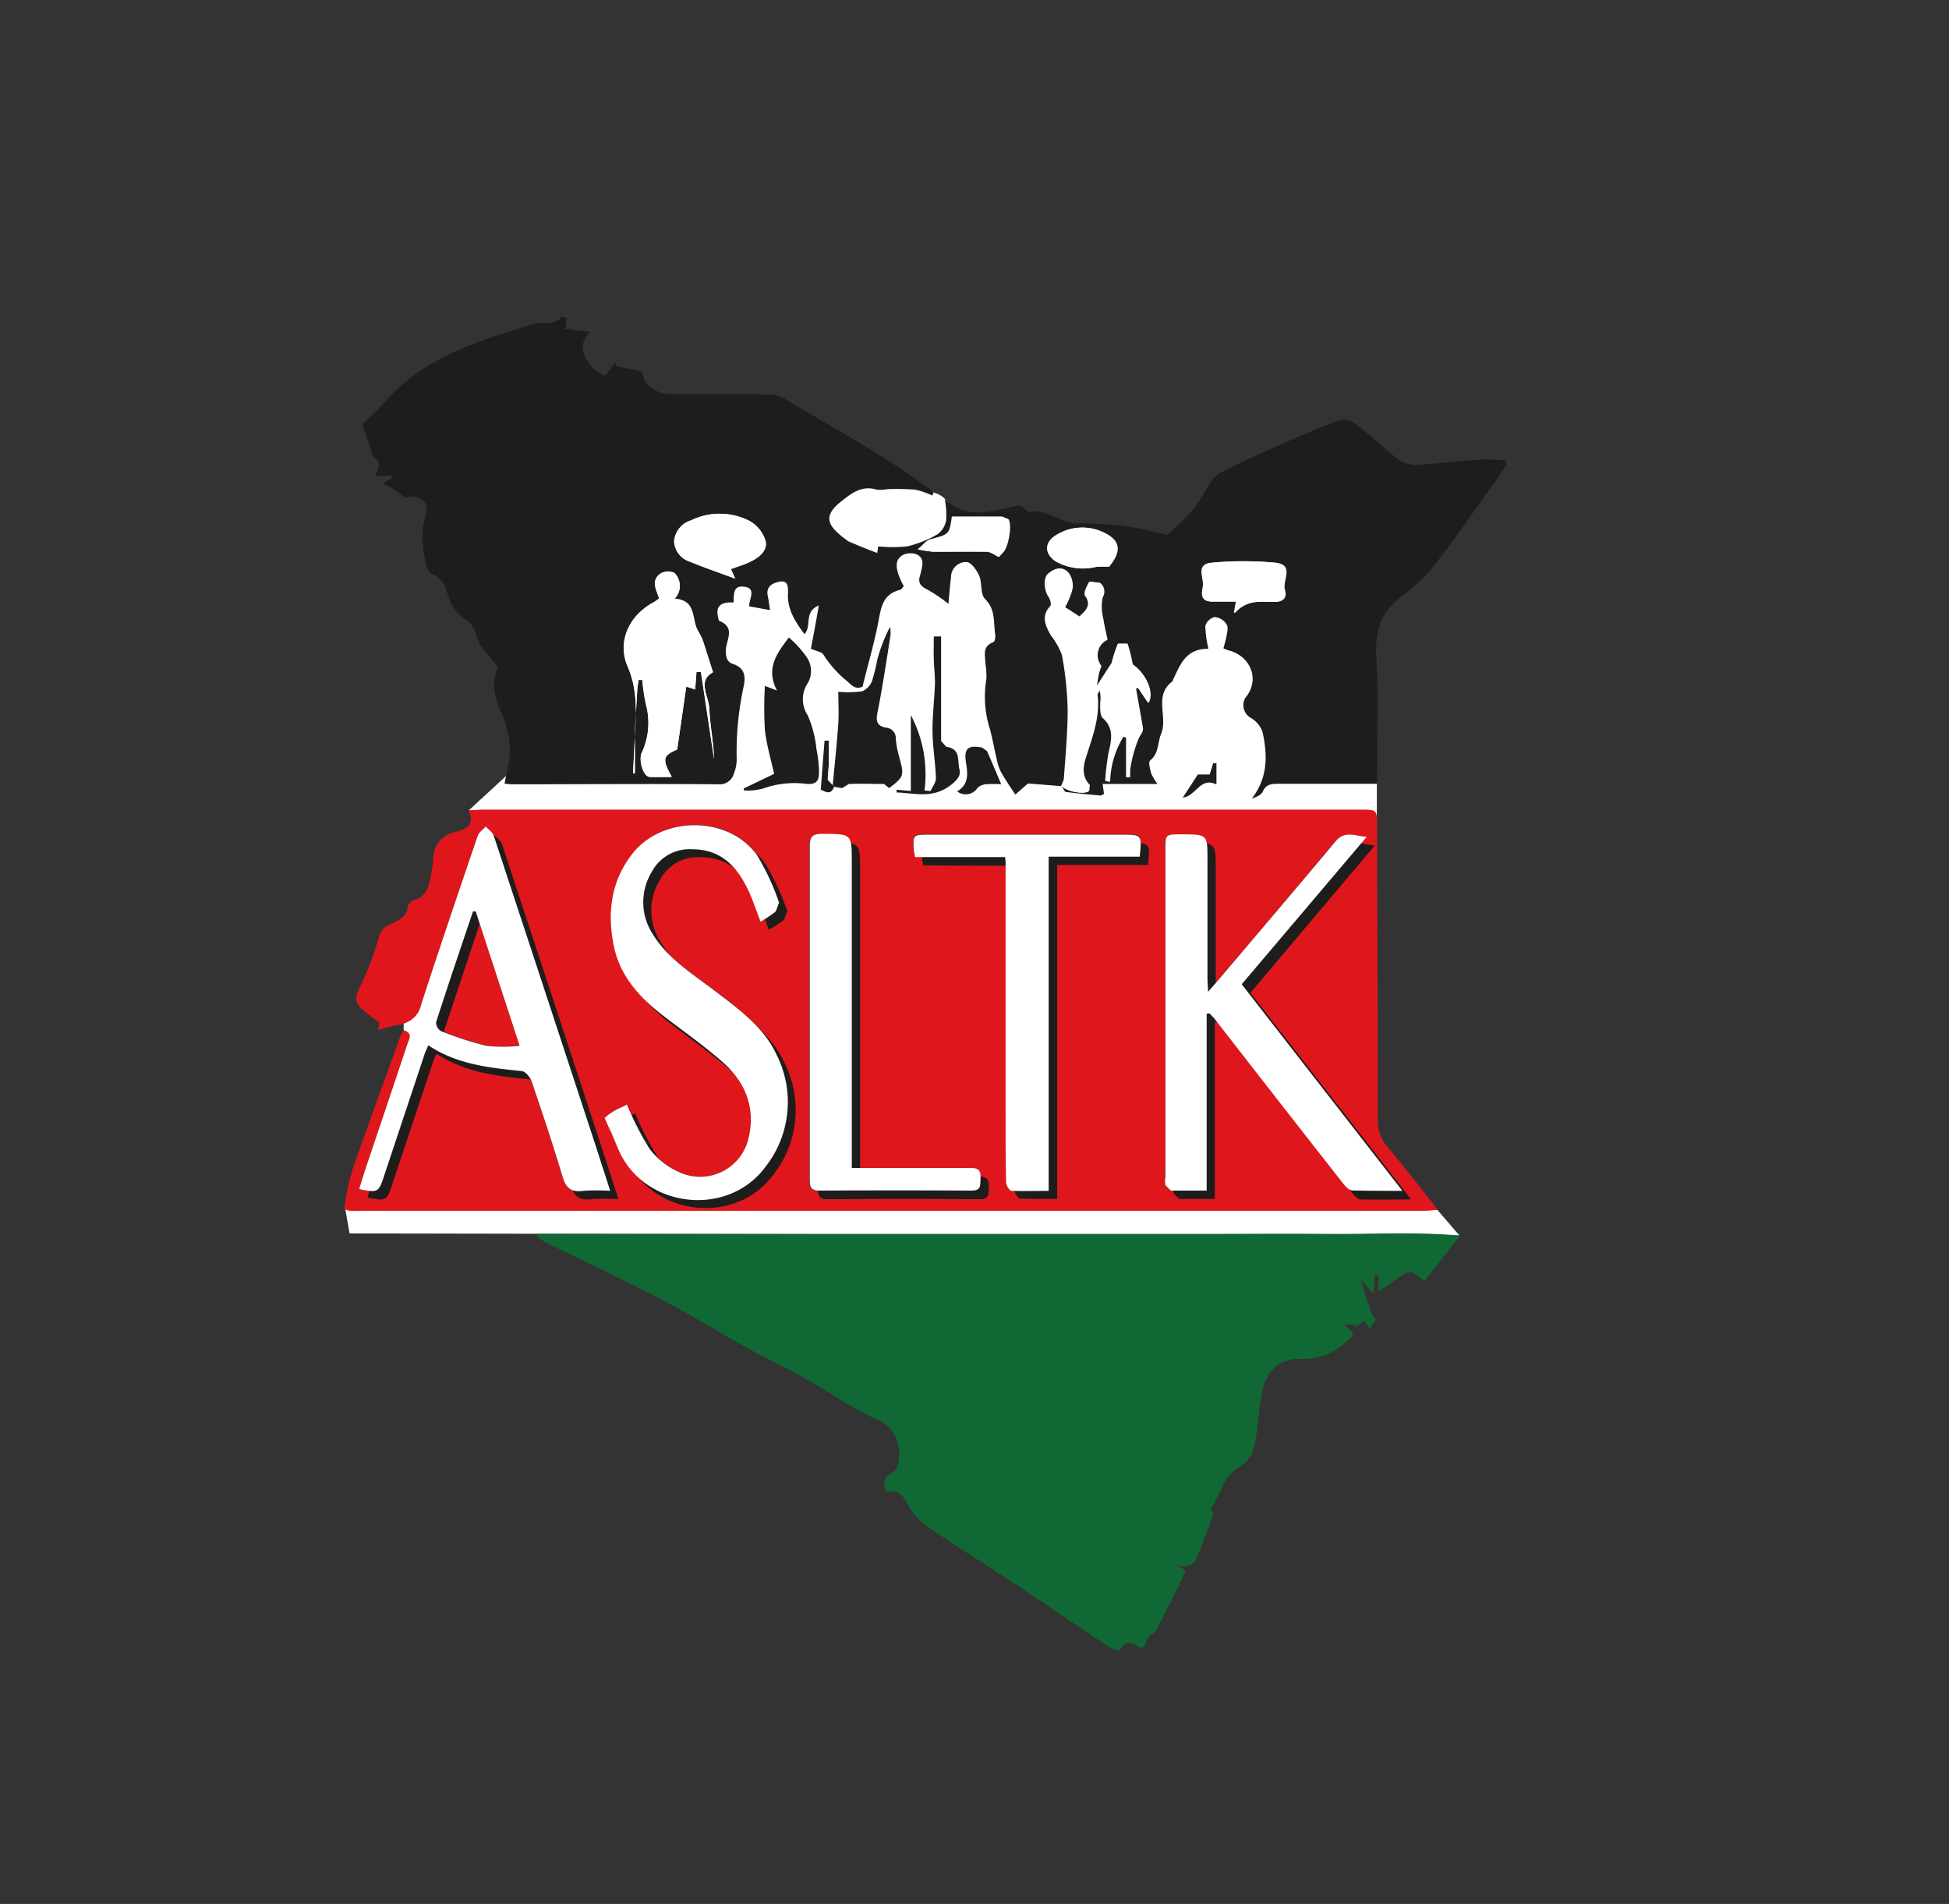 <svg id="Layer_1" data-name="Layer 1" xmlns="http://www.w3.org/2000/svg" viewBox="0 0 245.33 239.63"><rect x="0" y="0" width="245.33" height="239.63" fill="#333333" stroke="none"/><defs><style>.cls-1{fill:#fff;}.cls-2{fill:#df171c;}.cls-3{fill:#1d1d1b;}.cls-4{fill:#106834;}.cls-5{fill:#e0171b;}</style></defs><path class="cls-1" d="M59,102l5.65-5.21s4.64-9.54,4.64-10.9-3-21.21-3-21.21S73.89,58.15,76,58.3s35.7,1.51,35.7,1.51a8.21,8.21,0,0,1,5.51,2c.3.26.75.23,1.34.65s1.22,1.31,1.48,1.39a9.86,9.86,0,0,0,2.83.83,6.16,6.16,0,0,0,2.45-.37s3.36.76,3.84.76a36.26,36.26,0,0,1,4,.45,12,12,0,0,0,2.17.44c.84.07,1.69-.05,2,.17a12.27,12.27,0,0,0,4.33,1.66c1.12,0,4,1.52,5.28,1.37s5.76-1.52,7.2-1.52,12.65-1.36,12.65-1.36l3,9.39s3.49,22.16,3.52,22.56,0,5.15,0,5.15Z"/><polygon class="cls-1" points="183.7 155.49 44 155.24 43.41 151.86 180.94 152.29 183.7 155.49"/><path class="cls-2" d="M50.82,129.67c1.2.38.66,1.14.47,1.73-1.75,5.25-3.53,10.49-5.29,15.74-.28.83-.52,1.67-.79,2.52,2.33.48,2.45.42,3.08-1.49l5.19-15.59c.1-.3.25-.58.44-1,3.56,2.38,7.61,2.82,11.69,3.23.49,0,1.14.79,1.33,1.33,1.35,4,2.66,7.91,3.85,11.91.41,1.39,1,2.07,2.63,1.84a25.2,25.2,0,0,1,3.39,0c-.88-2.73-1.69-5.26-2.52-7.78q-6.06-18.48-12.15-36.94c-.15-.44-.67-.76-1-1.14-.34.39-.85.72-1,1.16-2.4,7.06-4.8,14.12-7.1,21.2a3.14,3.14,0,0,1-2.67,2.55c-.86.13-1.69.41-2.77.68.14-.55.23-.91.22-.91a19.6,19.6,0,0,1-2.46-1.88c-.79-.83-.56-1.67,0-2.71a39.06,39.06,0,0,0,2.29-6,2.23,2.23,0,0,1,1.28-1.69c1.14-.5,2.39-1,2.43-2.53l.57-.57c1.7-.35,2-1.68,2.29-3a16.55,16.55,0,0,0,.31-2.36,3.41,3.41,0,0,1,2.76-3.25c1.52-.36,2.49-.94,1.71-2.73.76,0,1.29-.09,1.81-.09H171.19c2.14,0,2.14,0,2.14,2q.07,18.53.11,37.05a4.86,4.86,0,0,0,1.16,3.34c1.85,2.19,3.6,4.45,5.38,6.68.29.36.55.73,1,1.3-.71.06-1.18.12-1.64.12H45.37c-.81,0-1.61.07-1.88-.18s0-.88.11-1.74a24.44,24.44,0,0,1,1-3.93c1.9-5.4,3.87-10.78,5.81-16.16Zm101.06-2.08.36-.13c.3.34.61.68.89,1q8,10.19,15.91,20.38c.3.38.77.89,1.18.91,2,.1,4,.05,6.31.05L156.3,123.89,172,105.33c-1.44-.11-2.76-.83-3.88.52-4.71,5.64-9.48,11.23-14.23,16.84-.53.63-1.07,1.25-1.85,2.14,0-.79-.07-1.19-.07-1.59,0-5,0-10.08,0-15.12,0-3.11,0-3.11-3.38-3.1-1.92,0-1.92,0-1.92,1.84q0,20.6,0,41.17a3.41,3.41,0,0,0,0,1.11l.68.68c1.46.07,2.93,0,4.5,0ZM78.91,139a9.72,9.72,0,0,1-1,.49c-1.35.53-1.74,1.36-1.11,2.65s.93,2.36,1.55,3.47c3.67,6.57,13.47,7.34,18,1.26a13.23,13.23,0,0,0,1.46-14.09c-1.58-3.47-4.66-5.71-7.67-8s-6.12-4.15-8-7.34a7.34,7.34,0,0,1-.05-7.75,5.37,5.37,0,0,1,5.06-2.83c3.66,0,5.61,2.17,7,5,.63,1.29,1.06,2.67,1.62,4.11a14.35,14.35,0,0,0,1.93-1.28l.4-1.11a29.77,29.77,0,0,0-2.79-6c-3.59-5-11.91-5-15.69-.12-2.76,3.54-3.16,7.58-2.28,11.75.78,3.66,3.23,6.33,6.2,8.62,2.48,1.92,5.07,3.72,7.41,5.78,2.89,2.54,4.2,5.72,3.33,9.5a6.25,6.25,0,0,1-8.57,4.48,9.32,9.32,0,0,1-3.88-3,35.44,35.44,0,0,1-2.88-5.6m36.27-31.15h11.37c0,.39.07.62.07.84v30.66c0,3.13,0,6.25.06,9.38,0,.37.42,1,.69,1.05,1.5.11,3,0,4.67,0v-42h11.41c.3-2.78.3-2.78-2.31-2.78H117c-2.12,0-2.12,0-2,2,0,.22.08.44.15.82m-8,39.17V108.5c0-3.51,0-3.47-3.7-3.51-1.22,0-1.6.33-1.59,1.5,0,8.12,0,16.24,0,24.36,0,5.88,0,11.76,0,17.64,0,.83,0,1.41,1.22,1.4q9.54-.07,19.09,0c1.24,0,1.16-.64,1.18-1.42s0-1.44-1.19-1.43c-4,0-8.09,0-12.13,0h-2.9"/><path class="cls-3" d="M133.58,98.94l-4.19-.33L127.81,100c-.68-1-1.2-1.79-1.66-2.57a5.32,5.32,0,0,1-.58-1.4c-.34-1.39-.58-2.81-.94-4.19a13.44,13.44,0,0,1-.47-6.39,9.31,9.31,0,0,0-.13-2c0-1-.44-2.06,1-2.63.2-.08.3-.68.24-1-.24-1.51.08-3.09-1.28-4.44-.62-.62-.34-2-.73-2.91-.3-.69-1-1.68-1.55-1.73a1.89,1.89,0,0,0-2,1.89c-.15,1.23-.24,2.45-.33,3.37a18.6,18.6,0,0,0-2.69-1.82c-.89-.43-1.16-.91-.87-1.76l.07-.27c.18-.86.58-1.84-.49-2.37a2.24,2.24,0,0,0-1.76.07c-1,.59-.84,1.59-.53,2.51a12.78,12.78,0,0,0,.65,1.42l-.36.43c-2.26.51-2.49,2.19-2.83,4-.52,2.74-1.32,5.43-2,8.22-.78.33-1.22,0-1.87-.64a13.87,13.87,0,0,1-3.05-3.39c-.18-.35-.9-.45-1.58-.75.33-1.69.66-3.46,1-5.45-1.94.8-.84,2.58-1.81,3.61-1.18-1.58-2.18-3.14-2.07-5.14,0-.69.08-1.64-1-1.47-.88.14-1.81.59-1.55,1.8.11.52.18,1.06.29,1.79l-2.63-.48c0-1,1-2.33-.75-2.48-1.34-.12-1.15,1.1-1.21,2-1.68-.09-2.28.5-1.94,1.91l.1.39c2.13.82.93,2.41.86,3.65,0,.89.1,1.53.94,1.8,1.57.53,1.54,1.74,1.3,2.85a39.06,39.06,0,0,0-.87,9.15,4.73,4.73,0,0,1-.35,1.77,1.85,1.85,0,0,1-2,1.36c-8.53-.07-17.07,0-25.6,0-.39,0-.77,0-1.27-.08.11-.56.2-1,.31-1.53a10.39,10.39,0,0,0-.35-6.44c-.79-2-1.9-4.11-.85-6.49.17-.4-.87-1.29-1.35-1.94a9.41,9.41,0,0,1-.79-1c-.56-1.07-.77-2.68-1.66-3.15-1.76-.93-2.15-2.39-2.68-3.88a3,3,0,0,0-1.8-2c-.34-.13-.51-.67-.73-1l0-.42a11.08,11.08,0,0,1,.06-6.3C54,63,52.36,62.05,51,62.7a13.92,13.92,0,0,0-1.33-1.08,11.31,11.31,0,0,0-1.51-.72l1.2-.77-.06-.26H47.25c.35-.88.9-1.78-.35-2.41l-.13-.64c-.33-1-.67-2-1.16-3.44a38.78,38.78,0,0,0,2.83-2.77c4.88-5.67,11.88-7.73,18.82-9.87,1.09-.34,2.51.39,3.39-.88l.62.15a10.06,10.06,0,0,1-.1,1.38l3.13.38c-1.71,1.73-.78,3.11.18,4.4a6.76,6.76,0,0,0,1.69,1.17l1.25-1.75.14.49,3.21.68c.2.48.3,1.29.77,1.7a4.19,4.19,0,0,0,2.36,1.12c4.24.11,8.49,0,12.73.07a4,4,0,0,1,2,.45c6.26,3.78,12.76,7.23,18.6,11.62l.28.29-.16.36a9.71,9.71,0,0,0-2.14-.74,29.84,29.84,0,0,0-3.54-.06,4.89,4.89,0,0,1-1.31.06c-1.87-.58-3.16.42-4.61,1.59-2.27,1.85-1.35,3,.23,4.31l.8.6c1.18.5,2.37,1,3.65,1.47l.11-.83a18.35,18.35,0,0,0,3.64,0A13.94,13.94,0,0,0,118,67.25a2.76,2.76,0,0,0,1.1-1.79,10.68,10.68,0,0,0-.18-2.66c2.67,2.61,5.61,1.57,8.47,1,.65-.12,1.22-.38,1.65.34l.48.28c2.32-.42,4,1.51,6.3,1.46a42.6,42.6,0,0,1,6.48.45c1.61.21,3.18.69,4.64,1a40.63,40.63,0,0,0,3.17-3.14c1-1.16,1.59-2.54,2.46-3.76A3.93,3.93,0,0,1,154,59.3c2.27-1.11,4.56-2.19,6.87-3.21,2.54-1.12,5.08-2.23,7.68-3.18a2.63,2.63,0,0,1,2.09.43c1.84,1.41,3.48,3,5.32,4.45a4,4,0,0,0,2.37.72c2.41-.11,4.8-.45,7.2-.62,1.3-.09,2.6,0,3.9,0l.25.55c-.62.91-1.22,1.83-1.87,2.72-2.35,3.27-4.62,6.59-7.1,9.78A21.2,21.2,0,0,1,176.49,75c-2.66,2-3.43,4.38-3.25,7.53.28,4.79.09,9.61.09,14.42v1.7h-5.85c-2.22,0-4.44,0-6.66,0-.87,0-1.48.1-1.88,1-.2.43-.84.67-1.38.87,2.05-2.62,2-5.49,1.36-8.4a3.35,3.35,0,0,0-1.46-1.76,1.83,1.83,0,0,1-.69-2.55c1.89-2.24.68-5.34-2.3-6L154,81.6c.11-.44.28-.94.37-1.45s.29-1.21,0-1.61a2,2,0,0,0-1.47-.88,1.65,1.65,0,0,0-1.18,1.11,13,13,0,0,0,.38,2.82l-.07.07c-2.83,0-3.49,2.07-4.4,3.94l0,.12c-2.49,1.81-.58,4.5-1.47,6.63-.47,1.11-.25,2.44-1.38,3.36-.27.22,0,1.09.12,1.63a6.34,6.34,0,0,0,.81,1.33h-6.92c.07.48.12.85.18,1.24l-.39.22c-1.5-.14-3-.26-4.5-.47l-.47-.75c.56.72,3,1.17,3.48.61l0-.72c-1.15-1.21-.77-2.57-.36-3.85.8-2.46,1.68-4.9,1.33-7.55l.33-.57a3.75,3.75,0,0,1,.1,1.54c0,.67-.08,1.59.32,2,1.5,1.37,1.06,2.86.71,4.45a33,33,0,0,0-.41,3.46l.54.12a11.28,11.28,0,0,1,1.7-5.7l.39.14v5h.43v-.91a15.51,15.51,0,0,1,1.11-4.06c.24-.45.59-.78.49-1.32-.28-1.62-.57-3.25-.86-4.87l.32-.12,1.27,1.9c.82-1.33-.37-3.76-2-4.83a18.61,18.61,0,0,0-.65-2.61h-1.15a18,18,0,0,0-.79,2.44c-.48.72-1.1,1.69-1.95,3,.13-.81.2-1.3.31-1.79l.29-.85a2.15,2.15,0,0,1,.77-3.3c-.21-1-.42-1.78-.52-2.57a6,6,0,0,1-.1-2.75,1.38,1.38,0,0,0-.34-1.84l-1.26-.15c-.32.55-.77,1.43-.53,1.78.84,1.19.1,1.82-.74,2.63l-1.86-1.19a9.31,9.31,0,0,0,.94-2.3,2.77,2.77,0,0,0-.47-2c-.76-.9-1.75-.62-2.57.11-.57.5-.46,2.08.07,2.83.23.32.43,1,.25,1.2-1.21,1.32-.59,2.52.1,3.74a8.79,8.79,0,0,1,1.37,2.44,42.05,42.05,0,0,1,.72,6.89c0,2.93-.28,5.85-.49,8.78ZM79.91,92.12c.1-1.75.2-3.5.31-5.25,0-.45.11-.89.17-1.34h.47a22.78,22.78,0,0,0,.45,3.09,8.89,8.89,0,0,1-.54,6.13c-.4.9.31,2.95,1.07,3s1.73,0,2.72,0c-1.24-2.22-1.12-2.68.69-3.46.38-2.63.76-5.26,1.14-7.92l1.12.36c.06-.81.11-1.51.16-2.2l.57,0,1.65,11c-.07-2.13-.51-4.24-.6-6.35-.07-1.63-1.56-3.52.46-4.6l-.67-2.1c-.23-.7-.42-1.41-.69-2.1-.21-.51-.56-1-.75-1.49-.52-1.45-.19-3.39-2.75-3.55a2.27,2.27,0,0,0,0-3.25,1.94,1.94,0,0,0-1.72.06c-1.3.88-.53,2.07-.18,3.15l-.64.45c-3.14,1.64-4.7,4.94-3.34,8.09,1.18,2.73,1.11,5.45.94,8.24-.09,1.74-.17,3.47-.26,5.2h.23ZM92,71.62c.9-.33,1.65-.55,2.35-.88,1.17-.54,2.28-1.43,2-2.65a4.34,4.34,0,0,0-2-2.51A8.2,8.2,0,0,0,87,65.49a3,3,0,0,0-2.12,2.65,2.84,2.84,0,0,0,2,2.56c1.88.77,3.8,1.43,5.68,2.12L92,71.62m63.36,5.5c1.55-1.71,3.35-1.37,5-1.37,1.21,0,1.53-.67,1.27-1.52-.36-1.16,1.24-3.15-1.16-3.41a43.09,43.09,0,0,0-7.95,0c-2.14.18-.92,2-1.12,3-.15.77-.39,1.9,1.16,1.89h3c-.09.48-.14.76-.25,1.4m-29.63-7,.51-.59c.67-.58,1.19-3.55.66-4.19l-.76-.31c-2.11,0-4.2,0-6.28,0-.3,2.23-.36,2.25-2.74,2.86-.47.12-.82.64-1.57,1.26a18.66,18.66,0,0,0,1.94.3c2.26,0,4.52,0,6.77,0,.45,0,.88.38,1.47.65m13.85,1.24c1.58-1.9,1.47-3.35-.66-4.3a6.13,6.13,0,0,0-6,.35c-1.46.91-1.41,2.34,0,3.28a6.91,6.91,0,0,0,5.1.68,11,11,0,0,1,1.55,0"/><path class="cls-4" d="M173.25,166l-.85,1.21-.65-1-1.14.81,0-.3h-1.48c1.61,1.22,1.44,1.23,0,2.44a7.77,7.77,0,0,1-5.51,1.86c-2.72,0-4.32,1.62-4.82,4.46-.38,2.2-.46,4.46-.94,6.64a4,4,0,0,1-1.69,2.42,5.3,5.3,0,0,0-2.42,2.84c-.35.84-.84,1.64-1.36,2.61l.33.56c-.64,1.85-1.34,3.68-2.08,5.5-.5,1.2-1.53,1.17-2.7,1l1.32.54c-.13.34-.23.67-.39,1-1.13,2.27-2.26,4.55-3.43,6.8l-.74.49a10.71,10.71,0,0,0-.74,1.45l-.6,0c-1-.81-1.72-.84-2.37.36a2.82,2.82,0,0,1-1.37-.39c-3.92-2.59-7.78-5.25-11.7-7.85-3.75-2.48-7.59-4.86-11.3-7.4a7.55,7.55,0,0,1-2.37-2.69c-.59-1.17-1.16-1.91-2.58-1.56a1.53,1.53,0,0,1,.5-2.39c1-.65,1-1.52,1-2.58a4.53,4.53,0,0,0-3.09-4.31c-3-1.39-5.78-3.37-8.7-5-2.36-1.33-4.84-2.49-7.22-3.8-3.69-2.05-7.28-4.28-11-6.23-4.75-2.47-9.61-4.73-14.42-7.09a3.29,3.29,0,0,1-1.29-1.1h83.17c5.53,0,11-.05,16.57,0s11-.3,16.61.22c-1.68,2.13-3.08,3.93-4.51,5.74-1.71-1.49-1.81-1.47-3.41-.29-.66.5-1.39.92-2.37,1.56V160.5l-.46,0c-.06.74-.12,1.47-.2,2.39l-1.57-1.94c.36,1.25.63,2.29,1,3.31.17.54.42,1.06.64,1.59Z"/><path class="cls-5" d="M59.88,114.67l5.53,16.92a20.09,20.09,0,0,1-4.18,0,41,41,0,0,1-5.69-1.84,1.29,1.29,0,0,1-.65-1.12c1.5-4.66,3.08-9.31,4.65-13.95Z"/><path class="cls-3" d="M93.61,99.24l3.83-1.84c-.36-1.66-.93-3.57-1.16-5.51a48.64,48.64,0,0,1,0-5.56l1.53.58c-1.48-2.78,0-4.7,1.49-6.68a13.61,13.61,0,0,1,2.24,2.48,3.06,3.06,0,0,1,.12,3.3,3.62,3.62,0,0,0,0,4,14.22,14.22,0,0,1,1.11,4.26,15.76,15.76,0,0,1,.32,2.73c0,.89,0,1.74-1.47,1.67a11.86,11.86,0,0,0-5.62.59,7.46,7.46,0,0,1-2.35.23Z"/><path class="cls-3" d="M104.82,98.86c.24-2.6.52-5.19.7-7.79.09-1.37,0-2.75,0-4a13.53,13.53,0,0,0,3-.06,2.32,2.32,0,0,0,1.26-1.34,25.43,25.43,0,0,0,.65-2.64,20.09,20.09,0,0,1,1.6-4.13,4.38,4.38,0,0,1,.06,1.08c-.52,3.25-1,6.52-1.65,9.76-.22,1.07,0,1.64,1.06,1.84A1.33,1.33,0,0,1,112.76,93a11,11,0,0,0,.41,2.19c.66,2.45.65,2.54-1.24,4l-.65-.52c-1.48,0-3-.06-4.44,0l-.78.5A3.46,3.46,0,0,1,105,99Z"/><path class="cls-3" d="M118.46,80.1v5.15c0,2.69,0,5.37,0,8l.64.74c1.9.24,1.38,1.81,1.67,2.83.21.74-.23,1.31-1.1,2-2.26,1.74-4.51,1-6.81.92v-.34l1.79.15V90a15.93,15.93,0,0,1,1.72,9.49l.77.07c.24-.55.69-1.11.67-1.66-.07-1.94-.41-3.89-.43-5.83s.24-4.06.31-6.09c0-1-.12-2-.15-3s0-1.91,0-2.87Z"/><path class="cls-3" d="M126,98.7a15.76,15.76,0,0,0-1.83,0,1.89,1.89,0,0,0-1.11.44,1.76,1.76,0,0,1-2.58.46c1.49-.86,1.34-2.21,1.12-3.6-.29-1.78.21-2.25,2-1.92l.63.44c.59,1.31,1.14,2.64,1.79,4.17"/><path class="cls-3" d="M148.86,100.42l1.92-2.94h1.49c.15-.5.3-1,.44-1.43l.41,0v2.68c-2.07-1-2.53,1.46-4.26,1.67"/><path class="cls-3" d="M105,99c-.45,1.27-1.28.49-1.69.4.16-2.08.32-4.13.48-6.18h.53c0,1,0,2.1,0,3.14a15.72,15.72,0,0,0-.13,1.8l.68.72Z"/><path class="cls-1" d="M133.57,98.94l.42-.88c.21-2.92.51-5.85.49-8.77a42.17,42.17,0,0,0-.72-6.89A9.33,9.33,0,0,0,132.39,80c-.69-1.22-1.31-2.42-.11-3.73.19-.2,0-.88-.24-1.21-.53-.75-.65-2.33-.07-2.84.82-.72,1.81-1,2.57-.1a2.77,2.77,0,0,1,.47,2,10.08,10.08,0,0,1-.93,2.3l1.84,1.19c.85-.81,1.59-1.44.75-2.63-.24-.35.21-1.23.53-1.78l1.26.15a1.38,1.38,0,0,1,.34,1.84,6,6,0,0,0,.1,2.75c.1.78.31,1.56.52,2.58a2.13,2.13,0,0,0-.77,3.29l-.29.85c-.11.49-.18,1-.31,1.79l1.95-3a16.71,16.71,0,0,1,.79-2.44h1.15a19.72,19.72,0,0,1,.65,2.61c1.59,1.07,2.78,3.5,2,4.83l-1.27-1.9-.32.12c.29,1.62.58,3.25.86,4.87.1.54-.25.87-.49,1.32a16,16,0,0,0-1.11,4.06v.91h-.43v-5l-.39-.14a11.28,11.28,0,0,0-1.7,5.7l-.54-.12a33.32,33.32,0,0,1,.41-3.46c.35-1.59.79-3.08-.71-4.45-.4-.37-.3-1.29-.32-2a3.75,3.75,0,0,0-.1-1.54l-.33.57c.35,2.65-.53,5.09-1.33,7.55-.42,1.28-.79,2.64.36,3.85l-.06.72c-.51.56-2.91.11-3.48-.61Z"/><path class="cls-1" d="M79.94,92.14c.17-2.79.24-5.51-.94-8.24-1.36-3.15.19-6.45,3.35-8.1l.62-.44c-.34-1.08-1.11-2.26.19-3.14a1.91,1.91,0,0,1,1.72-.07,2.26,2.26,0,0,1,0,3.25c2.56.16,2.23,2.1,2.75,3.55.19.51.54,1,.74,1.49.27.69.47,1.4.7,2.09l.67,2.11c-2,1.07-.53,3-.46,4.6.09,2.11.53,4.22.6,6.35l-1.66-11-.55,0c-.06.7-.11,1.39-.17,2.2l-1.12-.36c-.38,2.66-.76,5.29-1.14,7.92-1.81.78-1.93,1.24-.69,3.46-1,0-1.86,0-2.73,0s-1.46-2.1-1.06-3a8.89,8.89,0,0,0,.54-6.13,22.78,22.78,0,0,1-.45-3.09h-.47c-.06.45-.14.89-.17,1.34-.11,1.75-.21,3.5-.31,5.25Z"/><path class="cls-1" d="M92,71.62l.52,1.21c-1.88-.7-3.8-1.36-5.68-2.13a2.84,2.84,0,0,1-2-2.57A3,3,0,0,1,87,65.49a8.2,8.2,0,0,1,7.38.09,4.32,4.32,0,0,1,2,2.51c.28,1.22-.84,2.11-2,2.65-.7.33-1.46.55-2.35.88"/><path class="cls-1" d="M155.39,77.12c.11-.64.16-.92.25-1.4h-3c-1.55,0-1.3-1.12-1.16-1.89.19-1.06-1-2.85,1.11-3a42.33,42.33,0,0,1,8,0c2.4.26.8,2.25,1.16,3.41.26.84-.06,1.52-1.27,1.52-1.69,0-3.49-.34-5,1.37"/><path class="cls-1" d="M125.76,70.09a4.51,4.51,0,0,0-1.47-.65c-2.25-.06-4.52,0-6.77,0a15.1,15.1,0,0,1-1.93-.29c.74-.62,1.09-1.14,1.56-1.26,2.38-.61,2.44-.63,2.74-2.86,2.07,0,4.18,0,6.27,0l.77.31c.53.64,0,3.61-.66,4.19Z"/><path class="cls-1" d="M139.61,71.33a11,11,0,0,0-1.55,0,6.91,6.91,0,0,1-5.1-.68c-1.44-.94-1.49-2.37,0-3.28a6.13,6.13,0,0,1,6-.35c2.13,1,2.24,2.4.66,4.3"/><path class="cls-1" d="M79.91,92.12v5.23h-.23c.08-1.74.17-3.47.26-5.21Z"/><path class="cls-2" d="M47.59,129.59c1.08-.28,1.91-.56,2.77-.7l.45-.09v-.58H47.2l.61.44s-.08.36-.22.92"/><polygon class="cls-2" points="50.81 129.67 50.45 130.41 50.23 131 50.81 131 50.81 129.67"/><path class="cls-3" d="M51.85,130.71c1.21.39.67,1.14.47,1.74-1.74,5.25-3.52,10.49-5.28,15.73-.28.84-.53,1.68-.79,2.53,2.32.48,2.44.41,3.07-1.49q2.59-7.8,5.2-15.6c.1-.29.24-.57.43-1,3.57,2.38,7.61,2.82,11.69,3.23.5.05,1.15.79,1.33,1.33,1.35,3.95,2.67,7.91,3.85,11.9.42,1.4,1,2.07,2.64,1.85a25.18,25.18,0,0,1,3.39,0c-.89-2.73-1.7-5.26-2.53-7.78q-6.06-18.48-12.15-36.95c-.14-.43-.66-.76-1-1.13-.34.38-.84.72-1,1.16-2.4,7-4.81,14.11-7.1,21.2a3.2,3.2,0,0,1-2.22,2.45v.87Zm4.07-1c1.51-4.66,3.09-9.31,4.65-14h.35c1.8,5.5,3.59,11,5.53,16.92a20.09,20.09,0,0,1-4.18,0,41.19,41.19,0,0,1-5.7-1.85,1.3,1.3,0,0,1-.65-1.11"/><path class="cls-3" d="M152.92,128.64V150.9c-1.58,0-3,0-4.5,0l-.69-.68a3.41,3.41,0,0,1,0-1.11q0-20.58,0-41.17c0-1.85,0-1.85,1.93-1.85,3.36,0,3.37,0,3.37,3.11v15.12c0,.4,0,.8.08,1.59.77-.89,1.32-1.51,1.85-2.14,4.75-5.61,9.52-11.2,14.22-16.84,1.12-1.35,2.45-.63,3.88-.52l-15.67,18.55,20.23,26c-2.32,0-4.32.05-6.31,0-.42,0-.89-.53-1.19-.92q-8-10.17-15.9-20.38c-.28-.35-.6-.69-.9-1Z"/><path class="cls-3" d="M79.94,140.07a36,36,0,0,0,2.88,5.61,9.64,9.64,0,0,0,3.89,3,6.25,6.25,0,0,0,8.57-4.48c.86-3.78-.45-7-3.33-9.5-2.34-2.06-4.94-3.86-7.41-5.78-3-2.3-5.43-5-6.2-8.62-.88-4.17-.48-8.21,2.28-11.75,3.77-4.85,12.09-4.85,15.68.12a29.55,29.55,0,0,1,2.8,6l-.41,1.11A13.6,13.6,0,0,1,96.77,117c-.56-1.45-1-2.82-1.62-4.11-1.37-2.82-3.33-5-7-5a5.35,5.35,0,0,0-5.06,2.83,7.32,7.32,0,0,0,0,7.75c1.92,3.19,5.11,5.13,8,7.34s6.1,4.52,7.68,8a13.21,13.21,0,0,1-1.47,14.09c-4.51,6.08-14.32,5.31-18-1.26-.62-1.11-1-2.34-1.56-3.47-.23-.49-.68-1.49-.64-1.47A6.88,6.88,0,0,1,79,140.56a7.3,7.3,0,0,0,1-.49"/><path class="cls-3" d="M116.21,108.92c-.06-.38-.13-.6-.14-.82-.13-2-.13-2,2-2h24.12c2.6,0,2.6,0,2.31,2.77H133.07V150.9c-1.66,0-3.17,0-4.66-.05-.27,0-.69-.68-.7-1-.06-3.13,0-6.26,0-9.38q0-15.33,0-30.66c0-.22,0-.45-.06-.84Z"/><path class="cls-3" d="M108.24,148.08h2.89c4.05,0,8.09,0,12.14,0,1.19,0,1.22.59,1.19,1.42s.05,1.44-1.19,1.43q-9.54-.06-19.09,0c-1.19,0-1.21-.57-1.21-1.4,0-5.88,0-11.76,0-17.64,0-8.12,0-16.24,0-24.36,0-1.17.37-1.52,1.6-1.5,3.7,0,3.7,0,3.7,3.51v38.53Z"/><path class="cls-1" d="M50.82,129.66c1.2.39.67,1.14.46,1.74-1.74,5.25-3.52,10.49-5.28,15.73-.28.84-.52,1.68-.79,2.53,2.33.48,2.44.41,3.08-1.49l5.19-15.6c.1-.29.25-.57.44-1,3.57,2.38,7.61,2.82,11.69,3.23.5,0,1.14.79,1.32,1.33,1.36,4,2.67,7.91,3.86,11.9.41,1.4,1,2.08,2.63,1.85a25.18,25.18,0,0,1,3.39,0c-.88-2.73-1.69-5.26-2.52-7.78q-6.06-18.48-12.15-36.95c-.15-.43-.67-.75-1-1.13-.34.39-.84.72-1,1.16-2.41,7.06-4.81,14.12-7.11,21.21a3.19,3.19,0,0,1-2.22,2.44v.87Zm4.07-1c1.5-4.66,3.08-9.3,4.65-13.95h.34l5.53,16.92a20.09,20.09,0,0,1-4.18,0,41,41,0,0,1-5.69-1.84,1.29,1.29,0,0,1-.65-1.12"/><path class="cls-1" d="M151.89,127.59v22.26c-1.58,0-3,0-4.51,0l-.68-.68a3.14,3.14,0,0,1,0-1.11V106.86c0-1.84,0-1.84,1.92-1.85,3.37,0,3.37,0,3.37,3.11,0,5,0,10.08,0,15.12,0,.4.05.81.08,1.59.77-.89,1.32-1.51,1.85-2.14,4.75-5.61,9.52-11.2,14.23-16.84,1.12-1.34,2.45-.63,3.88-.52L156.3,123.88l20.23,26c-2.32,0-4.32,0-6.3-.05-.42,0-.89-.53-1.19-.91q-8-10.19-15.91-20.38c-.27-.36-.59-.7-.89-1Z"/><path class="cls-1" d="M78.91,139a36.85,36.85,0,0,0,2.87,5.61,9.44,9.44,0,0,0,3.9,3,6.25,6.25,0,0,0,8.57-4.48c.86-3.78-.45-7-3.34-9.5-2.34-2.06-4.93-3.86-7.41-5.78-3-2.29-5.42-5-6.2-8.62-.88-4.17-.48-8.21,2.28-11.75,3.77-4.85,12.09-4.84,15.69.12a30.33,30.33,0,0,1,2.79,6l-.41,1.11A14.05,14.05,0,0,1,95.74,116c-.57-1.44-1-2.82-1.63-4.11-1.37-2.82-3.32-5-7-5a5.37,5.37,0,0,0-5.06,2.83,7.34,7.34,0,0,0,.06,7.76c1.91,3.18,5.11,5.12,8,7.33s6.1,4.52,7.67,8a13.21,13.21,0,0,1-1.46,14.09c-4.51,6.08-14.33,5.31-18-1.26-.62-1.11-1-2.33-1.55-3.47-.24-.49-.68-1.49-.65-1.47a7,7,0,0,1,1.76-1.18,7.3,7.3,0,0,0,1-.49"/><path class="cls-1" d="M115.18,107.87c-.07-.38-.13-.6-.15-.82-.12-2-.12-2,2-2h24.12c2.6,0,2.6,0,2.31,2.77H132v42.06c-1.66,0-3.17.06-4.67,0-.27,0-.68-.68-.69-1.05-.07-3.13-.06-6.26-.06-9.38V108.72c0-.23,0-.45-.07-.85Z"/><path class="cls-1" d="M107.2,147h2.9c4,0,8.08,0,12.13,0,1.19,0,1.22.59,1.19,1.43s.06,1.43-1.18,1.42q-9.54-.06-19.09,0c-1.19,0-1.22-.57-1.22-1.4,0-5.88,0-11.76,0-17.64,0-8.12,0-16.24,0-24.36,0-1.17.37-1.51,1.59-1.5,3.7,0,3.7,0,3.7,3.51V147Z"/></svg>